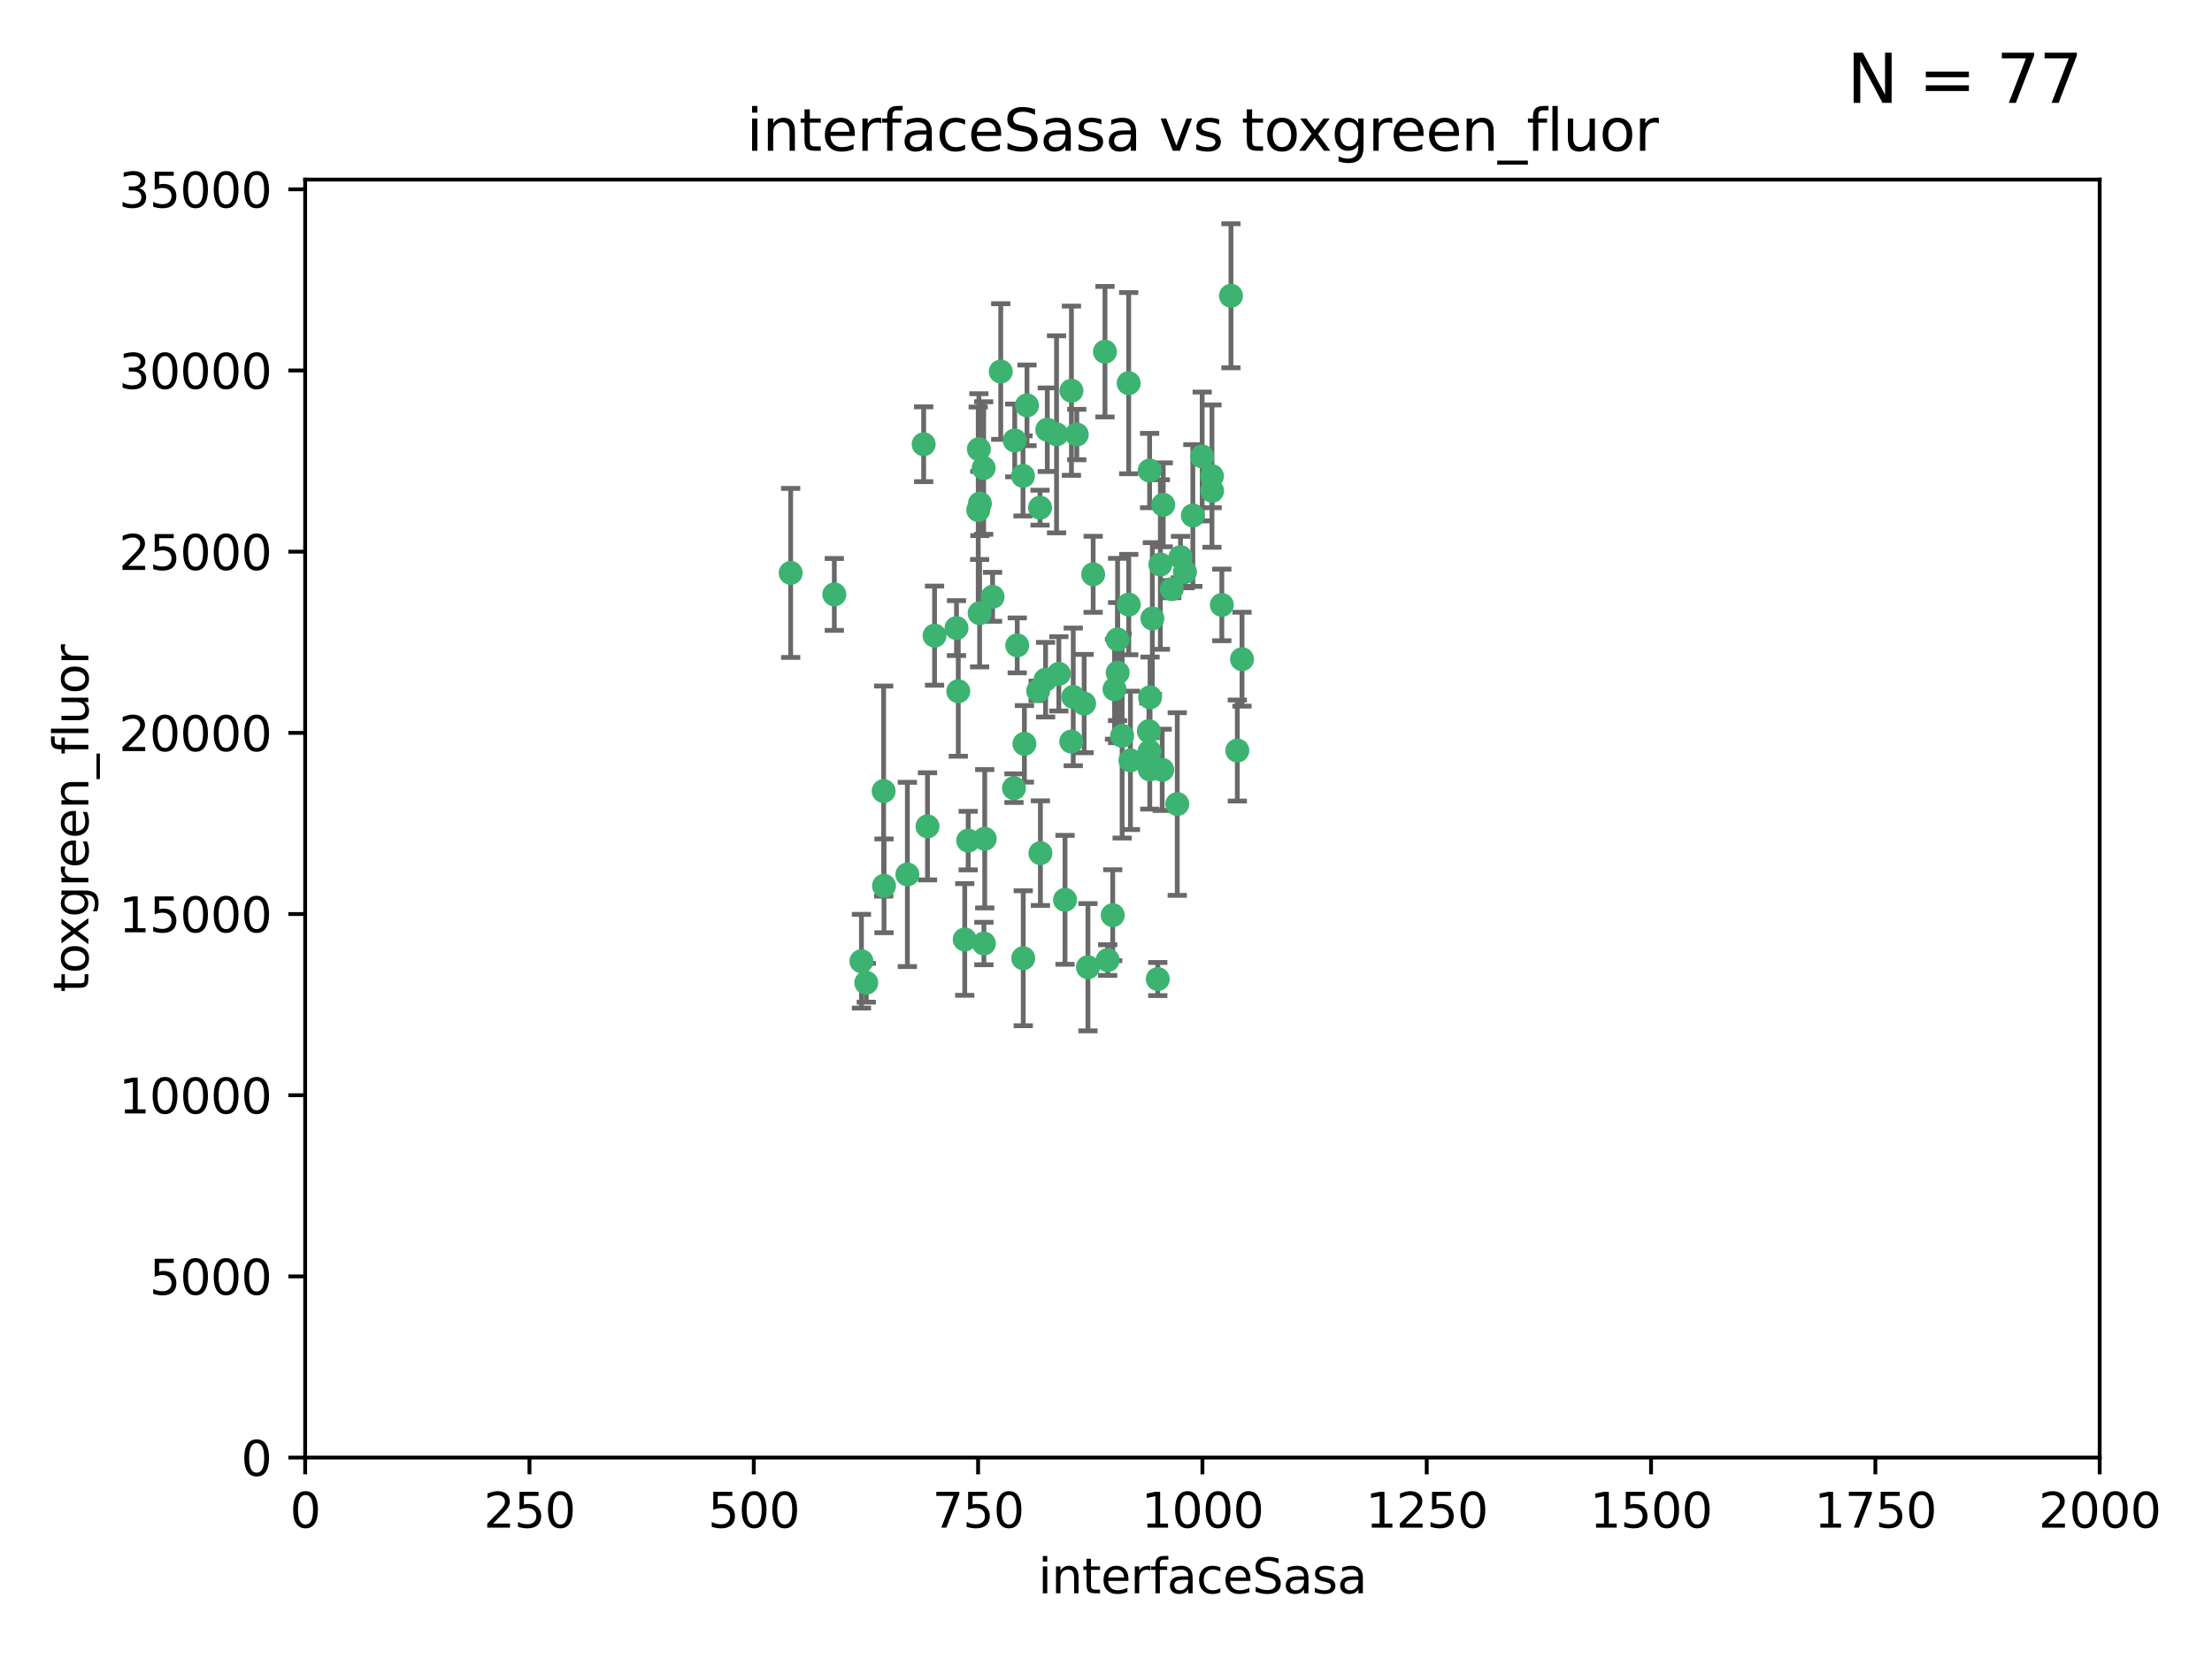 <?xml version="1.0" encoding="utf-8" standalone="no"?>
<!DOCTYPE svg PUBLIC "-//W3C//DTD SVG 1.1//EN"
  "http://www.w3.org/Graphics/SVG/1.1/DTD/svg11.dtd">
<svg xmlns:xlink="http://www.w3.org/1999/xlink" width="460.8pt" height="345.6pt" viewBox="0 0 460.8 345.6" xmlns="http://www.w3.org/2000/svg" version="1.1">
 <defs>
  <style type="text/css">*{stroke-linejoin: round; stroke-linecap: butt}</style>
 </defs>
 <g id="figure_1">
  <g id="patch_1">
   <path d="M 0 345.6 
L 460.8 345.6 
L 460.8 0 
L 0 0 
z
" style="fill: #ffffff"/>
  </g>
  <g id="axes_1">
   <g id="patch_2">
    <path d="M 63.571 303.64 
L 437.4 303.64 
L 437.4 37.411 
L 63.571 37.411 
z
" style="fill: #ffffff"/>
   </g>
   <g id="PathCollection_1">
    <defs>
     <path id="mfcabec2ad8" d="M 0 1.118 
C 0.297 1.118 0.581 1 0.791 0.791 
C 1 0.581 1.118 0.297 1.118 0 
C 1.118 -0.297 1 -0.581 0.791 -0.791 
C 0.581 -1 0.297 -1.118 0 -1.118 
C -0.297 -1.118 -0.581 -1 -0.791 -0.791 
C -1 -0.581 -1.118 -0.297 -1.118 0 
C -1.118 0.297 -1 0.581 -0.791 0.791 
C -0.581 1 -0.297 1.118 0 1.118 
z
" style="stroke: #3cb371"/>
    </defs>
    <g clip-path="url(#p9b3079591f)">
     <use xlink:href="#mfcabec2ad8" x="242.323" y="105.159" style="fill: #3cb371; stroke: #3cb371"/>
     <use xlink:href="#mfcabec2ad8" x="239.489" y="98.026" style="fill: #3cb371; stroke: #3cb371"/>
     <use xlink:href="#mfcabec2ad8" x="250.437" y="95.094" style="fill: #3cb371; stroke: #3cb371"/>
     <use xlink:href="#mfcabec2ad8" x="218.168" y="89.516" style="fill: #3cb371; stroke: #3cb371"/>
     <use xlink:href="#mfcabec2ad8" x="245.919" y="116.045" style="fill: #3cb371; stroke: #3cb371"/>
     <use xlink:href="#mfcabec2ad8" x="230.187" y="73.266" style="fill: #3cb371; stroke: #3cb371"/>
     <use xlink:href="#mfcabec2ad8" x="240.054" y="128.839" style="fill: #3cb371; stroke: #3cb371"/>
     <use xlink:href="#mfcabec2ad8" x="246.854" y="119.146" style="fill: #3cb371; stroke: #3cb371"/>
     <use xlink:href="#mfcabec2ad8" x="231.8" y="190.648" style="fill: #3cb371; stroke: #3cb371"/>
     <use xlink:href="#mfcabec2ad8" x="223.198" y="81.394" style="fill: #3cb371; stroke: #3cb371"/>
     <use xlink:href="#mfcabec2ad8" x="258.734" y="137.321" style="fill: #3cb371; stroke: #3cb371"/>
     <use xlink:href="#mfcabec2ad8" x="233.762" y="153.285" style="fill: #3cb371; stroke: #3cb371"/>
     <use xlink:href="#mfcabec2ad8" x="235.488" y="158.394" style="fill: #3cb371; stroke: #3cb371"/>
     <use xlink:href="#mfcabec2ad8" x="211.385" y="91.754" style="fill: #3cb371; stroke: #3cb371"/>
     <use xlink:href="#mfcabec2ad8" x="235.142" y="125.947" style="fill: #3cb371; stroke: #3cb371"/>
     <use xlink:href="#mfcabec2ad8" x="220.097" y="90.475" style="fill: #3cb371; stroke: #3cb371"/>
     <use xlink:href="#mfcabec2ad8" x="223.161" y="154.483" style="fill: #3cb371; stroke: #3cb371"/>
     <use xlink:href="#mfcabec2ad8" x="248.491" y="107.386" style="fill: #3cb371; stroke: #3cb371"/>
     <use xlink:href="#mfcabec2ad8" x="241.725" y="117.601" style="fill: #3cb371; stroke: #3cb371"/>
     <use xlink:href="#mfcabec2ad8" x="225.848" y="146.564" style="fill: #3cb371; stroke: #3cb371"/>
     <use xlink:href="#mfcabec2ad8" x="252.51" y="102.24" style="fill: #3cb371; stroke: #3cb371"/>
     <use xlink:href="#mfcabec2ad8" x="227.725" y="119.635" style="fill: #3cb371; stroke: #3cb371"/>
     <use xlink:href="#mfcabec2ad8" x="235.125" y="79.819" style="fill: #3cb371; stroke: #3cb371"/>
     <use xlink:href="#mfcabec2ad8" x="206.772" y="124.329" style="fill: #3cb371; stroke: #3cb371"/>
     <use xlink:href="#mfcabec2ad8" x="244.091" y="122.72" style="fill: #3cb371; stroke: #3cb371"/>
     <use xlink:href="#mfcabec2ad8" x="241.185" y="203.953" style="fill: #3cb371; stroke: #3cb371"/>
     <use xlink:href="#mfcabec2ad8" x="211.908" y="134.443" style="fill: #3cb371; stroke: #3cb371"/>
     <use xlink:href="#mfcabec2ad8" x="213.404" y="154.954" style="fill: #3cb371; stroke: #3cb371"/>
     <use xlink:href="#mfcabec2ad8" x="204.131" y="104.896" style="fill: #3cb371; stroke: #3cb371"/>
     <use xlink:href="#mfcabec2ad8" x="239.465" y="156.559" style="fill: #3cb371; stroke: #3cb371"/>
     <use xlink:href="#mfcabec2ad8" x="257.757" y="156.348" style="fill: #3cb371; stroke: #3cb371"/>
     <use xlink:href="#mfcabec2ad8" x="216.658" y="105.756" style="fill: #3cb371; stroke: #3cb371"/>
     <use xlink:href="#mfcabec2ad8" x="204.916" y="97.498" style="fill: #3cb371; stroke: #3cb371"/>
     <use xlink:href="#mfcabec2ad8" x="192.417" y="92.545" style="fill: #3cb371; stroke: #3cb371"/>
     <use xlink:href="#mfcabec2ad8" x="216.269" y="143.916" style="fill: #3cb371; stroke: #3cb371"/>
     <use xlink:href="#mfcabec2ad8" x="230.751" y="200.005" style="fill: #3cb371; stroke: #3cb371"/>
     <use xlink:href="#mfcabec2ad8" x="199.256" y="130.84" style="fill: #3cb371; stroke: #3cb371"/>
     <use xlink:href="#mfcabec2ad8" x="213.159" y="199.62" style="fill: #3cb371; stroke: #3cb371"/>
     <use xlink:href="#mfcabec2ad8" x="220.577" y="140.37" style="fill: #3cb371; stroke: #3cb371"/>
     <use xlink:href="#mfcabec2ad8" x="242.11" y="160.372" style="fill: #3cb371; stroke: #3cb371"/>
     <use xlink:href="#mfcabec2ad8" x="223.577" y="145.178" style="fill: #3cb371; stroke: #3cb371"/>
     <use xlink:href="#mfcabec2ad8" x="254.529" y="126.015" style="fill: #3cb371; stroke: #3cb371"/>
     <use xlink:href="#mfcabec2ad8" x="208.473" y="77.397" style="fill: #3cb371; stroke: #3cb371"/>
     <use xlink:href="#mfcabec2ad8" x="203.92" y="93.572" style="fill: #3cb371; stroke: #3cb371"/>
     <use xlink:href="#mfcabec2ad8" x="239.332" y="152.32" style="fill: #3cb371; stroke: #3cb371"/>
     <use xlink:href="#mfcabec2ad8" x="204.073" y="127.738" style="fill: #3cb371; stroke: #3cb371"/>
     <use xlink:href="#mfcabec2ad8" x="239.579" y="145.262" style="fill: #3cb371; stroke: #3cb371"/>
     <use xlink:href="#mfcabec2ad8" x="221.863" y="187.448" style="fill: #3cb371; stroke: #3cb371"/>
     <use xlink:href="#mfcabec2ad8" x="232.833" y="140.122" style="fill: #3cb371; stroke: #3cb371"/>
     <use xlink:href="#mfcabec2ad8" x="252.476" y="99.184" style="fill: #3cb371; stroke: #3cb371"/>
     <use xlink:href="#mfcabec2ad8" x="256.433" y="61.614" style="fill: #3cb371; stroke: #3cb371"/>
     <use xlink:href="#mfcabec2ad8" x="203.785" y="106.253" style="fill: #3cb371; stroke: #3cb371"/>
     <use xlink:href="#mfcabec2ad8" x="213.94" y="84.44" style="fill: #3cb371; stroke: #3cb371"/>
     <use xlink:href="#mfcabec2ad8" x="194.686" y="132.411" style="fill: #3cb371; stroke: #3cb371"/>
     <use xlink:href="#mfcabec2ad8" x="213.11" y="99.14" style="fill: #3cb371; stroke: #3cb371"/>
     <use xlink:href="#mfcabec2ad8" x="180.458" y="204.723" style="fill: #3cb371; stroke: #3cb371"/>
     <use xlink:href="#mfcabec2ad8" x="211.23" y="164.19" style="fill: #3cb371; stroke: #3cb371"/>
     <use xlink:href="#mfcabec2ad8" x="199.626" y="143.999" style="fill: #3cb371; stroke: #3cb371"/>
     <use xlink:href="#mfcabec2ad8" x="189.023" y="182.16" style="fill: #3cb371; stroke: #3cb371"/>
     <use xlink:href="#mfcabec2ad8" x="193.215" y="172.143" style="fill: #3cb371; stroke: #3cb371"/>
     <use xlink:href="#mfcabec2ad8" x="232.811" y="133.213" style="fill: #3cb371; stroke: #3cb371"/>
     <use xlink:href="#mfcabec2ad8" x="224.314" y="90.523" style="fill: #3cb371; stroke: #3cb371"/>
     <use xlink:href="#mfcabec2ad8" x="239.516" y="160.289" style="fill: #3cb371; stroke: #3cb371"/>
     <use xlink:href="#mfcabec2ad8" x="204.964" y="196.552" style="fill: #3cb371; stroke: #3cb371"/>
     <use xlink:href="#mfcabec2ad8" x="164.714" y="119.349" style="fill: #3cb371; stroke: #3cb371"/>
     <use xlink:href="#mfcabec2ad8" x="216.738" y="177.728" style="fill: #3cb371; stroke: #3cb371"/>
     <use xlink:href="#mfcabec2ad8" x="200.972" y="195.709" style="fill: #3cb371; stroke: #3cb371"/>
     <use xlink:href="#mfcabec2ad8" x="205.136" y="174.728" style="fill: #3cb371; stroke: #3cb371"/>
     <use xlink:href="#mfcabec2ad8" x="217.815" y="141.593" style="fill: #3cb371; stroke: #3cb371"/>
     <use xlink:href="#mfcabec2ad8" x="201.69" y="175.112" style="fill: #3cb371; stroke: #3cb371"/>
     <use xlink:href="#mfcabec2ad8" x="184.082" y="164.794" style="fill: #3cb371; stroke: #3cb371"/>
     <use xlink:href="#mfcabec2ad8" x="232.174" y="143.576" style="fill: #3cb371; stroke: #3cb371"/>
     <use xlink:href="#mfcabec2ad8" x="179.453" y="200.236" style="fill: #3cb371; stroke: #3cb371"/>
     <use xlink:href="#mfcabec2ad8" x="245.245" y="167.495" style="fill: #3cb371; stroke: #3cb371"/>
     <use xlink:href="#mfcabec2ad8" x="173.806" y="123.828" style="fill: #3cb371; stroke: #3cb371"/>
     <use xlink:href="#mfcabec2ad8" x="226.639" y="201.488" style="fill: #3cb371; stroke: #3cb371"/>
     <use xlink:href="#mfcabec2ad8" x="184.157" y="184.534" style="fill: #3cb371; stroke: #3cb371"/>
    </g>
   </g>
   <g id="matplotlib.axis_1">
    <g id="xtick_1">
     <g id="line2d_1">
      <defs>
       <path id="md7728aefd3" d="M 0 0 
L 0 3.5 
" style="stroke: #000000; stroke-width: 0.8"/>
      </defs>
      <g>
       <use xlink:href="#md7728aefd3" x="63.571" y="303.64" style="stroke: #000000; stroke-width: 0.8"/>
      </g>
     </g>
     <g id="text_1">
      <!-- 0 -->
      <g transform="translate(60.39 318.238)scale(0.1 -0.1)">
       <defs>
        <path id="DejaVuSans-30" d="M 2034 4250 
Q 1547 4250 1301 3770 
Q 1056 3291 1056 2328 
Q 1056 1369 1301 889 
Q 1547 409 2034 409 
Q 2525 409 2770 889 
Q 3016 1369 3016 2328 
Q 3016 3291 2770 3770 
Q 2525 4250 2034 4250 
z
M 2034 4750 
Q 2819 4750 3233 4129 
Q 3647 3509 3647 2328 
Q 3647 1150 3233 529 
Q 2819 -91 2034 -91 
Q 1250 -91 836 529 
Q 422 1150 422 2328 
Q 422 3509 836 4129 
Q 1250 4750 2034 4750 
z
" transform="scale(0.016)"/>
       </defs>
       <use xlink:href="#DejaVuSans-30"/>
      </g>
     </g>
    </g>
    <g id="xtick_2">
     <g id="line2d_2">
      <g>
       <use xlink:href="#md7728aefd3" x="110.3" y="303.64" style="stroke: #000000; stroke-width: 0.8"/>
      </g>
     </g>
     <g id="text_2">
      <!-- 250 -->
      <g transform="translate(100.756 318.238)scale(0.1 -0.1)">
       <defs>
        <path id="DejaVuSans-32" d="M 1228 531 
L 3431 531 
L 3431 0 
L 469 0 
L 469 531 
Q 828 903 1448 1529 
Q 2069 2156 2228 2338 
Q 2531 2678 2651 2914 
Q 2772 3150 2772 3378 
Q 2772 3750 2511 3984 
Q 2250 4219 1831 4219 
Q 1534 4219 1204 4116 
Q 875 4013 500 3803 
L 500 4441 
Q 881 4594 1212 4672 
Q 1544 4750 1819 4750 
Q 2544 4750 2975 4387 
Q 3406 4025 3406 3419 
Q 3406 3131 3298 2873 
Q 3191 2616 2906 2266 
Q 2828 2175 2409 1742 
Q 1991 1309 1228 531 
z
" transform="scale(0.016)"/>
        <path id="DejaVuSans-35" d="M 691 4666 
L 3169 4666 
L 3169 4134 
L 1269 4134 
L 1269 2991 
Q 1406 3038 1543 3061 
Q 1681 3084 1819 3084 
Q 2600 3084 3056 2656 
Q 3513 2228 3513 1497 
Q 3513 744 3044 326 
Q 2575 -91 1722 -91 
Q 1428 -91 1123 -41 
Q 819 9 494 109 
L 494 744 
Q 775 591 1075 516 
Q 1375 441 1709 441 
Q 2250 441 2565 725 
Q 2881 1009 2881 1497 
Q 2881 1984 2565 2268 
Q 2250 2553 1709 2553 
Q 1456 2553 1204 2497 
Q 953 2441 691 2322 
L 691 4666 
z
" transform="scale(0.016)"/>
       </defs>
       <use xlink:href="#DejaVuSans-32"/>
       <use xlink:href="#DejaVuSans-35" x="63.623"/>
       <use xlink:href="#DejaVuSans-30" x="127.246"/>
      </g>
     </g>
    </g>
    <g id="xtick_3">
     <g id="line2d_3">
      <g>
       <use xlink:href="#md7728aefd3" x="157.028" y="303.64" style="stroke: #000000; stroke-width: 0.8"/>
      </g>
     </g>
     <g id="text_3">
      <!-- 500 -->
      <g transform="translate(147.485 318.238)scale(0.1 -0.1)">
       <use xlink:href="#DejaVuSans-35"/>
       <use xlink:href="#DejaVuSans-30" x="63.623"/>
       <use xlink:href="#DejaVuSans-30" x="127.246"/>
      </g>
     </g>
    </g>
    <g id="xtick_4">
     <g id="line2d_4">
      <g>
       <use xlink:href="#md7728aefd3" x="203.757" y="303.64" style="stroke: #000000; stroke-width: 0.8"/>
      </g>
     </g>
     <g id="text_4">
      <!-- 750 -->
      <g transform="translate(194.213 318.238)scale(0.1 -0.1)">
       <defs>
        <path id="DejaVuSans-37" d="M 525 4666 
L 3525 4666 
L 3525 4397 
L 1831 0 
L 1172 0 
L 2766 4134 
L 525 4134 
L 525 4666 
z
" transform="scale(0.016)"/>
       </defs>
       <use xlink:href="#DejaVuSans-37"/>
       <use xlink:href="#DejaVuSans-35" x="63.623"/>
       <use xlink:href="#DejaVuSans-30" x="127.246"/>
      </g>
     </g>
    </g>
    <g id="xtick_5">
     <g id="line2d_5">
      <g>
       <use xlink:href="#md7728aefd3" x="250.486" y="303.64" style="stroke: #000000; stroke-width: 0.8"/>
      </g>
     </g>
     <g id="text_5">
      <!-- 1000 -->
      <g transform="translate(237.761 318.238)scale(0.1 -0.1)">
       <defs>
        <path id="DejaVuSans-31" d="M 794 531 
L 1825 531 
L 1825 4091 
L 703 3866 
L 703 4441 
L 1819 4666 
L 2450 4666 
L 2450 531 
L 3481 531 
L 3481 0 
L 794 0 
L 794 531 
z
" transform="scale(0.016)"/>
       </defs>
       <use xlink:href="#DejaVuSans-31"/>
       <use xlink:href="#DejaVuSans-30" x="63.623"/>
       <use xlink:href="#DejaVuSans-30" x="127.246"/>
       <use xlink:href="#DejaVuSans-30" x="190.869"/>
      </g>
     </g>
    </g>
    <g id="xtick_6">
     <g id="line2d_6">
      <g>
       <use xlink:href="#md7728aefd3" x="297.214" y="303.64" style="stroke: #000000; stroke-width: 0.8"/>
      </g>
     </g>
     <g id="text_6">
      <!-- 1250 -->
      <g transform="translate(284.489 318.238)scale(0.1 -0.1)">
       <use xlink:href="#DejaVuSans-31"/>
       <use xlink:href="#DejaVuSans-32" x="63.623"/>
       <use xlink:href="#DejaVuSans-35" x="127.246"/>
       <use xlink:href="#DejaVuSans-30" x="190.869"/>
      </g>
     </g>
    </g>
    <g id="xtick_7">
     <g id="line2d_7">
      <g>
       <use xlink:href="#md7728aefd3" x="343.943" y="303.64" style="stroke: #000000; stroke-width: 0.8"/>
      </g>
     </g>
     <g id="text_7">
      <!-- 1500 -->
      <g transform="translate(331.218 318.238)scale(0.1 -0.1)">
       <use xlink:href="#DejaVuSans-31"/>
       <use xlink:href="#DejaVuSans-35" x="63.623"/>
       <use xlink:href="#DejaVuSans-30" x="127.246"/>
       <use xlink:href="#DejaVuSans-30" x="190.869"/>
      </g>
     </g>
    </g>
    <g id="xtick_8">
     <g id="line2d_8">
      <g>
       <use xlink:href="#md7728aefd3" x="390.671" y="303.64" style="stroke: #000000; stroke-width: 0.8"/>
      </g>
     </g>
     <g id="text_8">
      <!-- 1750 -->
      <g transform="translate(377.946 318.238)scale(0.1 -0.1)">
       <use xlink:href="#DejaVuSans-31"/>
       <use xlink:href="#DejaVuSans-37" x="63.623"/>
       <use xlink:href="#DejaVuSans-35" x="127.246"/>
       <use xlink:href="#DejaVuSans-30" x="190.869"/>
      </g>
     </g>
    </g>
    <g id="xtick_9">
     <g id="line2d_9">
      <g>
       <use xlink:href="#md7728aefd3" x="437.4" y="303.64" style="stroke: #000000; stroke-width: 0.8"/>
      </g>
     </g>
     <g id="text_9">
      <!-- 2000 -->
      <g transform="translate(424.675 318.238)scale(0.1 -0.1)">
       <use xlink:href="#DejaVuSans-32"/>
       <use xlink:href="#DejaVuSans-30" x="63.623"/>
       <use xlink:href="#DejaVuSans-30" x="127.246"/>
       <use xlink:href="#DejaVuSans-30" x="190.869"/>
      </g>
     </g>
    </g>
    <g id="text_10">
     <!-- interfaceSasa -->
     <g transform="translate(216.279 331.917)scale(0.1 -0.1)">
      <defs>
       <path id="DejaVuSans-69" d="M 603 3500 
L 1178 3500 
L 1178 0 
L 603 0 
L 603 3500 
z
M 603 4863 
L 1178 4863 
L 1178 4134 
L 603 4134 
L 603 4863 
z
" transform="scale(0.016)"/>
       <path id="DejaVuSans-6e" d="M 3513 2113 
L 3513 0 
L 2938 0 
L 2938 2094 
Q 2938 2591 2744 2837 
Q 2550 3084 2163 3084 
Q 1697 3084 1428 2787 
Q 1159 2491 1159 1978 
L 1159 0 
L 581 0 
L 581 3500 
L 1159 3500 
L 1159 2956 
Q 1366 3272 1645 3428 
Q 1925 3584 2291 3584 
Q 2894 3584 3203 3211 
Q 3513 2838 3513 2113 
z
" transform="scale(0.016)"/>
       <path id="DejaVuSans-74" d="M 1172 4494 
L 1172 3500 
L 2356 3500 
L 2356 3053 
L 1172 3053 
L 1172 1153 
Q 1172 725 1289 603 
Q 1406 481 1766 481 
L 2356 481 
L 2356 0 
L 1766 0 
Q 1100 0 847 248 
Q 594 497 594 1153 
L 594 3053 
L 172 3053 
L 172 3500 
L 594 3500 
L 594 4494 
L 1172 4494 
z
" transform="scale(0.016)"/>
       <path id="DejaVuSans-65" d="M 3597 1894 
L 3597 1613 
L 953 1613 
Q 991 1019 1311 708 
Q 1631 397 2203 397 
Q 2534 397 2845 478 
Q 3156 559 3463 722 
L 3463 178 
Q 3153 47 2828 -22 
Q 2503 -91 2169 -91 
Q 1331 -91 842 396 
Q 353 884 353 1716 
Q 353 2575 817 3079 
Q 1281 3584 2069 3584 
Q 2775 3584 3186 3129 
Q 3597 2675 3597 1894 
z
M 3022 2063 
Q 3016 2534 2758 2815 
Q 2500 3097 2075 3097 
Q 1594 3097 1305 2825 
Q 1016 2553 972 2059 
L 3022 2063 
z
" transform="scale(0.016)"/>
       <path id="DejaVuSans-72" d="M 2631 2963 
Q 2534 3019 2420 3045 
Q 2306 3072 2169 3072 
Q 1681 3072 1420 2755 
Q 1159 2438 1159 1844 
L 1159 0 
L 581 0 
L 581 3500 
L 1159 3500 
L 1159 2956 
Q 1341 3275 1631 3429 
Q 1922 3584 2338 3584 
Q 2397 3584 2469 3576 
Q 2541 3569 2628 3553 
L 2631 2963 
z
" transform="scale(0.016)"/>
       <path id="DejaVuSans-66" d="M 2375 4863 
L 2375 4384 
L 1825 4384 
Q 1516 4384 1395 4259 
Q 1275 4134 1275 3809 
L 1275 3500 
L 2222 3500 
L 2222 3053 
L 1275 3053 
L 1275 0 
L 697 0 
L 697 3053 
L 147 3053 
L 147 3500 
L 697 3500 
L 697 3744 
Q 697 4328 969 4595 
Q 1241 4863 1831 4863 
L 2375 4863 
z
" transform="scale(0.016)"/>
       <path id="DejaVuSans-61" d="M 2194 1759 
Q 1497 1759 1228 1600 
Q 959 1441 959 1056 
Q 959 750 1161 570 
Q 1363 391 1709 391 
Q 2188 391 2477 730 
Q 2766 1069 2766 1631 
L 2766 1759 
L 2194 1759 
z
M 3341 1997 
L 3341 0 
L 2766 0 
L 2766 531 
Q 2569 213 2275 61 
Q 1981 -91 1556 -91 
Q 1019 -91 701 211 
Q 384 513 384 1019 
Q 384 1609 779 1909 
Q 1175 2209 1959 2209 
L 2766 2209 
L 2766 2266 
Q 2766 2663 2505 2880 
Q 2244 3097 1772 3097 
Q 1472 3097 1187 3025 
Q 903 2953 641 2809 
L 641 3341 
Q 956 3463 1253 3523 
Q 1550 3584 1831 3584 
Q 2591 3584 2966 3190 
Q 3341 2797 3341 1997 
z
" transform="scale(0.016)"/>
       <path id="DejaVuSans-63" d="M 3122 3366 
L 3122 2828 
Q 2878 2963 2633 3030 
Q 2388 3097 2138 3097 
Q 1578 3097 1268 2742 
Q 959 2388 959 1747 
Q 959 1106 1268 751 
Q 1578 397 2138 397 
Q 2388 397 2633 464 
Q 2878 531 3122 666 
L 3122 134 
Q 2881 22 2623 -34 
Q 2366 -91 2075 -91 
Q 1284 -91 818 406 
Q 353 903 353 1747 
Q 353 2603 823 3093 
Q 1294 3584 2113 3584 
Q 2378 3584 2631 3529 
Q 2884 3475 3122 3366 
z
" transform="scale(0.016)"/>
       <path id="DejaVuSans-53" d="M 3425 4513 
L 3425 3897 
Q 3066 4069 2747 4153 
Q 2428 4238 2131 4238 
Q 1616 4238 1336 4038 
Q 1056 3838 1056 3469 
Q 1056 3159 1242 3001 
Q 1428 2844 1947 2747 
L 2328 2669 
Q 3034 2534 3370 2195 
Q 3706 1856 3706 1288 
Q 3706 609 3251 259 
Q 2797 -91 1919 -91 
Q 1588 -91 1214 -16 
Q 841 59 441 206 
L 441 856 
Q 825 641 1194 531 
Q 1563 422 1919 422 
Q 2459 422 2753 634 
Q 3047 847 3047 1241 
Q 3047 1584 2836 1778 
Q 2625 1972 2144 2069 
L 1759 2144 
Q 1053 2284 737 2584 
Q 422 2884 422 3419 
Q 422 4038 858 4394 
Q 1294 4750 2059 4750 
Q 2388 4750 2728 4690 
Q 3069 4631 3425 4513 
z
" transform="scale(0.016)"/>
       <path id="DejaVuSans-73" d="M 2834 3397 
L 2834 2853 
Q 2591 2978 2328 3040 
Q 2066 3103 1784 3103 
Q 1356 3103 1142 2972 
Q 928 2841 928 2578 
Q 928 2378 1081 2264 
Q 1234 2150 1697 2047 
L 1894 2003 
Q 2506 1872 2764 1633 
Q 3022 1394 3022 966 
Q 3022 478 2636 193 
Q 2250 -91 1575 -91 
Q 1294 -91 989 -36 
Q 684 19 347 128 
L 347 722 
Q 666 556 975 473 
Q 1284 391 1588 391 
Q 1994 391 2212 530 
Q 2431 669 2431 922 
Q 2431 1156 2273 1281 
Q 2116 1406 1581 1522 
L 1381 1569 
Q 847 1681 609 1914 
Q 372 2147 372 2553 
Q 372 3047 722 3315 
Q 1072 3584 1716 3584 
Q 2034 3584 2315 3537 
Q 2597 3491 2834 3397 
z
" transform="scale(0.016)"/>
      </defs>
      <use xlink:href="#DejaVuSans-69"/>
      <use xlink:href="#DejaVuSans-6e" x="27.783"/>
      <use xlink:href="#DejaVuSans-74" x="91.162"/>
      <use xlink:href="#DejaVuSans-65" x="130.371"/>
      <use xlink:href="#DejaVuSans-72" x="191.895"/>
      <use xlink:href="#DejaVuSans-66" x="233.008"/>
      <use xlink:href="#DejaVuSans-61" x="268.213"/>
      <use xlink:href="#DejaVuSans-63" x="329.492"/>
      <use xlink:href="#DejaVuSans-65" x="384.473"/>
      <use xlink:href="#DejaVuSans-53" x="445.996"/>
      <use xlink:href="#DejaVuSans-61" x="509.473"/>
      <use xlink:href="#DejaVuSans-73" x="570.752"/>
      <use xlink:href="#DejaVuSans-61" x="622.852"/>
     </g>
    </g>
   </g>
   <g id="matplotlib.axis_2">
    <g id="ytick_1">
     <g id="line2d_10">
      <defs>
       <path id="m90a1da14fe" d="M 0 0 
L -3.5 0 
" style="stroke: #000000; stroke-width: 0.8"/>
      </defs>
      <g>
       <use xlink:href="#m90a1da14fe" x="63.571" y="303.64" style="stroke: #000000; stroke-width: 0.8"/>
      </g>
     </g>
     <g id="text_11">
      <!-- 0 -->
      <g transform="translate(50.209 307.439)scale(0.1 -0.1)">
       <use xlink:href="#DejaVuSans-30"/>
      </g>
     </g>
    </g>
    <g id="ytick_2">
     <g id="line2d_11">
      <g>
       <use xlink:href="#m90a1da14fe" x="63.571" y="265.897" style="stroke: #000000; stroke-width: 0.8"/>
      </g>
     </g>
     <g id="text_12">
      <!-- 5000 -->
      <g transform="translate(31.121 269.696)scale(0.1 -0.1)">
       <use xlink:href="#DejaVuSans-35"/>
       <use xlink:href="#DejaVuSans-30" x="63.623"/>
       <use xlink:href="#DejaVuSans-30" x="127.246"/>
       <use xlink:href="#DejaVuSans-30" x="190.869"/>
      </g>
     </g>
    </g>
    <g id="ytick_3">
     <g id="line2d_12">
      <g>
       <use xlink:href="#m90a1da14fe" x="63.571" y="228.154" style="stroke: #000000; stroke-width: 0.8"/>
      </g>
     </g>
     <g id="text_13">
      <!-- 10000 -->
      <g transform="translate(24.759 231.953)scale(0.1 -0.1)">
       <use xlink:href="#DejaVuSans-31"/>
       <use xlink:href="#DejaVuSans-30" x="63.623"/>
       <use xlink:href="#DejaVuSans-30" x="127.246"/>
       <use xlink:href="#DejaVuSans-30" x="190.869"/>
       <use xlink:href="#DejaVuSans-30" x="254.492"/>
      </g>
     </g>
    </g>
    <g id="ytick_4">
     <g id="line2d_13">
      <g>
       <use xlink:href="#m90a1da14fe" x="63.571" y="190.411" style="stroke: #000000; stroke-width: 0.8"/>
      </g>
     </g>
     <g id="text_14">
      <!-- 15000 -->
      <g transform="translate(24.759 194.21)scale(0.1 -0.1)">
       <use xlink:href="#DejaVuSans-31"/>
       <use xlink:href="#DejaVuSans-35" x="63.623"/>
       <use xlink:href="#DejaVuSans-30" x="127.246"/>
       <use xlink:href="#DejaVuSans-30" x="190.869"/>
       <use xlink:href="#DejaVuSans-30" x="254.492"/>
      </g>
     </g>
    </g>
    <g id="ytick_5">
     <g id="line2d_14">
      <g>
       <use xlink:href="#m90a1da14fe" x="63.571" y="152.668" style="stroke: #000000; stroke-width: 0.8"/>
      </g>
     </g>
     <g id="text_15">
      <!-- 20000 -->
      <g transform="translate(24.759 156.467)scale(0.1 -0.1)">
       <use xlink:href="#DejaVuSans-32"/>
       <use xlink:href="#DejaVuSans-30" x="63.623"/>
       <use xlink:href="#DejaVuSans-30" x="127.246"/>
       <use xlink:href="#DejaVuSans-30" x="190.869"/>
       <use xlink:href="#DejaVuSans-30" x="254.492"/>
      </g>
     </g>
    </g>
    <g id="ytick_6">
     <g id="line2d_15">
      <g>
       <use xlink:href="#m90a1da14fe" x="63.571" y="114.925" style="stroke: #000000; stroke-width: 0.8"/>
      </g>
     </g>
     <g id="text_16">
      <!-- 25000 -->
      <g transform="translate(24.759 118.724)scale(0.1 -0.1)">
       <use xlink:href="#DejaVuSans-32"/>
       <use xlink:href="#DejaVuSans-35" x="63.623"/>
       <use xlink:href="#DejaVuSans-30" x="127.246"/>
       <use xlink:href="#DejaVuSans-30" x="190.869"/>
       <use xlink:href="#DejaVuSans-30" x="254.492"/>
      </g>
     </g>
    </g>
    <g id="ytick_7">
     <g id="line2d_16">
      <g>
       <use xlink:href="#m90a1da14fe" x="63.571" y="77.181" style="stroke: #000000; stroke-width: 0.8"/>
      </g>
     </g>
     <g id="text_17">
      <!-- 30000 -->
      <g transform="translate(24.759 80.981)scale(0.1 -0.1)">
       <defs>
        <path id="DejaVuSans-33" d="M 2597 2516 
Q 3050 2419 3304 2112 
Q 3559 1806 3559 1356 
Q 3559 666 3084 287 
Q 2609 -91 1734 -91 
Q 1441 -91 1130 -33 
Q 819 25 488 141 
L 488 750 
Q 750 597 1062 519 
Q 1375 441 1716 441 
Q 2309 441 2620 675 
Q 2931 909 2931 1356 
Q 2931 1769 2642 2001 
Q 2353 2234 1838 2234 
L 1294 2234 
L 1294 2753 
L 1863 2753 
Q 2328 2753 2575 2939 
Q 2822 3125 2822 3475 
Q 2822 3834 2567 4026 
Q 2313 4219 1838 4219 
Q 1578 4219 1281 4162 
Q 984 4106 628 3988 
L 628 4550 
Q 988 4650 1302 4700 
Q 1616 4750 1894 4750 
Q 2613 4750 3031 4423 
Q 3450 4097 3450 3541 
Q 3450 3153 3228 2886 
Q 3006 2619 2597 2516 
z
" transform="scale(0.016)"/>
       </defs>
       <use xlink:href="#DejaVuSans-33"/>
       <use xlink:href="#DejaVuSans-30" x="63.623"/>
       <use xlink:href="#DejaVuSans-30" x="127.246"/>
       <use xlink:href="#DejaVuSans-30" x="190.869"/>
       <use xlink:href="#DejaVuSans-30" x="254.492"/>
      </g>
     </g>
    </g>
    <g id="ytick_8">
     <g id="line2d_17">
      <g>
       <use xlink:href="#m90a1da14fe" x="63.571" y="39.438" style="stroke: #000000; stroke-width: 0.8"/>
      </g>
     </g>
     <g id="text_18">
      <!-- 35000 -->
      <g transform="translate(24.759 43.238)scale(0.1 -0.1)">
       <use xlink:href="#DejaVuSans-33"/>
       <use xlink:href="#DejaVuSans-35" x="63.623"/>
       <use xlink:href="#DejaVuSans-30" x="127.246"/>
       <use xlink:href="#DejaVuSans-30" x="190.869"/>
       <use xlink:href="#DejaVuSans-30" x="254.492"/>
      </g>
     </g>
    </g>
    <g id="text_19">
     <!-- toxgreen_fluor -->
     <g transform="translate(18.401 206.72)rotate(-90)scale(0.1 -0.1)">
      <defs>
       <path id="DejaVuSans-6f" d="M 1959 3097 
Q 1497 3097 1228 2736 
Q 959 2375 959 1747 
Q 959 1119 1226 758 
Q 1494 397 1959 397 
Q 2419 397 2687 759 
Q 2956 1122 2956 1747 
Q 2956 2369 2687 2733 
Q 2419 3097 1959 3097 
z
M 1959 3584 
Q 2709 3584 3137 3096 
Q 3566 2609 3566 1747 
Q 3566 888 3137 398 
Q 2709 -91 1959 -91 
Q 1206 -91 779 398 
Q 353 888 353 1747 
Q 353 2609 779 3096 
Q 1206 3584 1959 3584 
z
" transform="scale(0.016)"/>
       <path id="DejaVuSans-78" d="M 3513 3500 
L 2247 1797 
L 3578 0 
L 2900 0 
L 1881 1375 
L 863 0 
L 184 0 
L 1544 1831 
L 300 3500 
L 978 3500 
L 1906 2253 
L 2834 3500 
L 3513 3500 
z
" transform="scale(0.016)"/>
       <path id="DejaVuSans-67" d="M 2906 1791 
Q 2906 2416 2648 2759 
Q 2391 3103 1925 3103 
Q 1463 3103 1205 2759 
Q 947 2416 947 1791 
Q 947 1169 1205 825 
Q 1463 481 1925 481 
Q 2391 481 2648 825 
Q 2906 1169 2906 1791 
z
M 3481 434 
Q 3481 -459 3084 -895 
Q 2688 -1331 1869 -1331 
Q 1566 -1331 1297 -1286 
Q 1028 -1241 775 -1147 
L 775 -588 
Q 1028 -725 1275 -790 
Q 1522 -856 1778 -856 
Q 2344 -856 2625 -561 
Q 2906 -266 2906 331 
L 2906 616 
Q 2728 306 2450 153 
Q 2172 0 1784 0 
Q 1141 0 747 490 
Q 353 981 353 1791 
Q 353 2603 747 3093 
Q 1141 3584 1784 3584 
Q 2172 3584 2450 3431 
Q 2728 3278 2906 2969 
L 2906 3500 
L 3481 3500 
L 3481 434 
z
" transform="scale(0.016)"/>
       <path id="DejaVuSans-5f" d="M 3263 -1063 
L 3263 -1509 
L -63 -1509 
L -63 -1063 
L 3263 -1063 
z
" transform="scale(0.016)"/>
       <path id="DejaVuSans-6c" d="M 603 4863 
L 1178 4863 
L 1178 0 
L 603 0 
L 603 4863 
z
" transform="scale(0.016)"/>
       <path id="DejaVuSans-75" d="M 544 1381 
L 544 3500 
L 1119 3500 
L 1119 1403 
Q 1119 906 1312 657 
Q 1506 409 1894 409 
Q 2359 409 2629 706 
Q 2900 1003 2900 1516 
L 2900 3500 
L 3475 3500 
L 3475 0 
L 2900 0 
L 2900 538 
Q 2691 219 2414 64 
Q 2138 -91 1772 -91 
Q 1169 -91 856 284 
Q 544 659 544 1381 
z
M 1991 3584 
L 1991 3584 
z
" transform="scale(0.016)"/>
      </defs>
      <use xlink:href="#DejaVuSans-74"/>
      <use xlink:href="#DejaVuSans-6f" x="39.209"/>
      <use xlink:href="#DejaVuSans-78" x="97.266"/>
      <use xlink:href="#DejaVuSans-67" x="156.445"/>
      <use xlink:href="#DejaVuSans-72" x="219.922"/>
      <use xlink:href="#DejaVuSans-65" x="258.785"/>
      <use xlink:href="#DejaVuSans-65" x="320.309"/>
      <use xlink:href="#DejaVuSans-6e" x="381.832"/>
      <use xlink:href="#DejaVuSans-5f" x="445.211"/>
      <use xlink:href="#DejaVuSans-66" x="495.211"/>
      <use xlink:href="#DejaVuSans-6c" x="530.416"/>
      <use xlink:href="#DejaVuSans-75" x="558.199"/>
      <use xlink:href="#DejaVuSans-6f" x="621.578"/>
      <use xlink:href="#DejaVuSans-72" x="682.76"/>
     </g>
    </g>
   </g>
   <g id="LineCollection_1">
    <path d="M 242.323 113.901 
L 242.323 96.418 
" clip-path="url(#p9b3079591f)" style="fill: none; stroke: #696969"/>
    <path d="M 239.489 105.772 
L 239.489 90.281 
" clip-path="url(#p9b3079591f)" style="fill: none; stroke: #696969"/>
    <path d="M 250.437 108.514 
L 250.437 81.675 
" clip-path="url(#p9b3079591f)" style="fill: none; stroke: #696969"/>
    <path d="M 218.168 98.217 
L 218.168 80.815 
" clip-path="url(#p9b3079591f)" style="fill: none; stroke: #696969"/>
    <path d="M 245.919 120.361 
L 245.919 111.729 
" clip-path="url(#p9b3079591f)" style="fill: none; stroke: #696969"/>
    <path d="M 230.187 86.861 
L 230.187 59.671 
" clip-path="url(#p9b3079591f)" style="fill: none; stroke: #696969"/>
    <path d="M 240.054 144.637 
L 240.054 113.041 
" clip-path="url(#p9b3079591f)" style="fill: none; stroke: #696969"/>
    <path d="M 246.854 122.449 
L 246.854 115.842 
" clip-path="url(#p9b3079591f)" style="fill: none; stroke: #696969"/>
    <path d="M 231.8 200.118 
L 231.8 181.177 
" clip-path="url(#p9b3079591f)" style="fill: none; stroke: #696969"/>
    <path d="M 223.198 99.017 
L 223.198 63.771 
" clip-path="url(#p9b3079591f)" style="fill: none; stroke: #696969"/>
    <path d="M 258.734 147.102 
L 258.734 127.541 
" clip-path="url(#p9b3079591f)" style="fill: none; stroke: #696969"/>
    <path d="M 233.762 174.582 
L 233.762 131.988 
" clip-path="url(#p9b3079591f)" style="fill: none; stroke: #696969"/>
    <path d="M 235.488 172.807 
L 235.488 143.981 
" clip-path="url(#p9b3079591f)" style="fill: none; stroke: #696969"/>
    <path d="M 211.385 99.334 
L 211.385 84.174 
" clip-path="url(#p9b3079591f)" style="fill: none; stroke: #696969"/>
    <path d="M 235.142 136.397 
L 235.142 115.497 
" clip-path="url(#p9b3079591f)" style="fill: none; stroke: #696969"/>
    <path d="M 220.097 111.003 
L 220.097 69.947 
" clip-path="url(#p9b3079591f)" style="fill: none; stroke: #696969"/>
    <path d="M 223.161 155.048 
L 223.161 153.918 
" clip-path="url(#p9b3079591f)" style="fill: none; stroke: #696969"/>
    <path d="M 248.491 122.155 
L 248.491 92.617 
" clip-path="url(#p9b3079591f)" style="fill: none; stroke: #696969"/>
    <path d="M 241.725 135.26 
L 241.725 99.941 
" clip-path="url(#p9b3079591f)" style="fill: none; stroke: #696969"/>
    <path d="M 225.848 156.807 
L 225.848 136.321 
" clip-path="url(#p9b3079591f)" style="fill: none; stroke: #696969"/>
    <path d="M 252.51 105.772 
L 252.51 98.709 
" clip-path="url(#p9b3079591f)" style="fill: none; stroke: #696969"/>
    <path d="M 227.725 127.554 
L 227.725 111.717 
" clip-path="url(#p9b3079591f)" style="fill: none; stroke: #696969"/>
    <path d="M 235.125 98.693 
L 235.125 60.945 
" clip-path="url(#p9b3079591f)" style="fill: none; stroke: #696969"/>
    <path d="M 206.772 129.426 
L 206.772 119.231 
" clip-path="url(#p9b3079591f)" style="fill: none; stroke: #696969"/>
    <path d="M 244.091 124.514 
L 244.091 120.926 
" clip-path="url(#p9b3079591f)" style="fill: none; stroke: #696969"/>
    <path d="M 241.185 207.405 
L 241.185 200.501 
" clip-path="url(#p9b3079591f)" style="fill: none; stroke: #696969"/>
    <path d="M 211.908 140.163 
L 211.908 128.724 
" clip-path="url(#p9b3079591f)" style="fill: none; stroke: #696969"/>
    <path d="M 213.404 162.929 
L 213.404 146.979 
" clip-path="url(#p9b3079591f)" style="fill: none; stroke: #696969"/>
    <path d="M 204.131 111.578 
L 204.131 98.214 
" clip-path="url(#p9b3079591f)" style="fill: none; stroke: #696969"/>
    <path d="M 239.465 160.147 
L 239.465 152.97 
" clip-path="url(#p9b3079591f)" style="fill: none; stroke: #696969"/>
    <path d="M 257.757 166.868 
L 257.757 145.829 
" clip-path="url(#p9b3079591f)" style="fill: none; stroke: #696969"/>
    <path d="M 216.658 109.392 
L 216.658 102.12 
" clip-path="url(#p9b3079591f)" style="fill: none; stroke: #696969"/>
    <path d="M 204.916 111.302 
L 204.916 83.693 
" clip-path="url(#p9b3079591f)" style="fill: none; stroke: #696969"/>
    <path d="M 192.417 100.341 
L 192.417 84.749 
" clip-path="url(#p9b3079591f)" style="fill: none; stroke: #696969"/>
    <path d="M 216.269 145.941 
L 216.269 141.891 
" clip-path="url(#p9b3079591f)" style="fill: none; stroke: #696969"/>
    <path d="M 230.751 203.204 
L 230.751 196.806 
" clip-path="url(#p9b3079591f)" style="fill: none; stroke: #696969"/>
    <path d="M 199.256 136.561 
L 199.256 125.12 
" clip-path="url(#p9b3079591f)" style="fill: none; stroke: #696969"/>
    <path d="M 213.159 213.675 
L 213.159 185.565 
" clip-path="url(#p9b3079591f)" style="fill: none; stroke: #696969"/>
    <path d="M 220.577 148.106 
L 220.577 132.634 
" clip-path="url(#p9b3079591f)" style="fill: none; stroke: #696969"/>
    <path d="M 242.11 168.839 
L 242.11 151.905 
" clip-path="url(#p9b3079591f)" style="fill: none; stroke: #696969"/>
    <path d="M 223.577 159.513 
L 223.577 130.843 
" clip-path="url(#p9b3079591f)" style="fill: none; stroke: #696969"/>
    <path d="M 254.529 133.474 
L 254.529 118.555 
" clip-path="url(#p9b3079591f)" style="fill: none; stroke: #696969"/>
    <path d="M 208.473 91.524 
L 208.473 63.27 
" clip-path="url(#p9b3079591f)" style="fill: none; stroke: #696969"/>
    <path d="M 203.92 105.129 
L 203.92 82.016 
" clip-path="url(#p9b3079591f)" style="fill: none; stroke: #696969"/>
    <path d="M 239.332 158.197 
L 239.332 146.442 
" clip-path="url(#p9b3079591f)" style="fill: none; stroke: #696969"/>
    <path d="M 204.073 138.926 
L 204.073 116.549 
" clip-path="url(#p9b3079591f)" style="fill: none; stroke: #696969"/>
    <path d="M 239.579 153.647 
L 239.579 136.877 
" clip-path="url(#p9b3079591f)" style="fill: none; stroke: #696969"/>
    <path d="M 221.863 200.874 
L 221.863 174.022 
" clip-path="url(#p9b3079591f)" style="fill: none; stroke: #696969"/>
    <path d="M 232.833 154.719 
L 232.833 125.526 
" clip-path="url(#p9b3079591f)" style="fill: none; stroke: #696969"/>
    <path d="M 252.476 114.01 
L 252.476 84.357 
" clip-path="url(#p9b3079591f)" style="fill: none; stroke: #696969"/>
    <path d="M 256.433 76.614 
L 256.433 46.614 
" clip-path="url(#p9b3079591f)" style="fill: none; stroke: #696969"/>
    <path d="M 203.785 127.715 
L 203.785 84.791 
" clip-path="url(#p9b3079591f)" style="fill: none; stroke: #696969"/>
    <path d="M 213.94 92.843 
L 213.94 76.037 
" clip-path="url(#p9b3079591f)" style="fill: none; stroke: #696969"/>
    <path d="M 194.686 142.738 
L 194.686 122.084 
" clip-path="url(#p9b3079591f)" style="fill: none; stroke: #696969"/>
    <path d="M 213.11 107.483 
L 213.11 90.798 
" clip-path="url(#p9b3079591f)" style="fill: none; stroke: #696969"/>
    <path d="M 180.458 208.763 
L 180.458 200.682 
" clip-path="url(#p9b3079591f)" style="fill: none; stroke: #696969"/>
    <path d="M 211.23 167.175 
L 211.23 161.206 
" clip-path="url(#p9b3079591f)" style="fill: none; stroke: #696969"/>
    <path d="M 199.626 157.537 
L 199.626 130.461 
" clip-path="url(#p9b3079591f)" style="fill: none; stroke: #696969"/>
    <path d="M 189.023 201.352 
L 189.023 162.968 
" clip-path="url(#p9b3079591f)" style="fill: none; stroke: #696969"/>
    <path d="M 193.215 183.299 
L 193.215 160.986 
" clip-path="url(#p9b3079591f)" style="fill: none; stroke: #696969"/>
    <path d="M 232.811 150.11 
L 232.811 116.316 
" clip-path="url(#p9b3079591f)" style="fill: none; stroke: #696969"/>
    <path d="M 224.314 95.772 
L 224.314 85.274 
" clip-path="url(#p9b3079591f)" style="fill: none; stroke: #696969"/>
    <path d="M 239.516 168.551 
L 239.516 152.026 
" clip-path="url(#p9b3079591f)" style="fill: none; stroke: #696969"/>
    <path d="M 204.964 200.974 
L 204.964 192.13 
" clip-path="url(#p9b3079591f)" style="fill: none; stroke: #696969"/>
    <path d="M 164.714 136.952 
L 164.714 101.746 
" clip-path="url(#p9b3079591f)" style="fill: none; stroke: #696969"/>
    <path d="M 216.738 188.626 
L 216.738 166.829 
" clip-path="url(#p9b3079591f)" style="fill: none; stroke: #696969"/>
    <path d="M 200.972 207.343 
L 200.972 184.076 
" clip-path="url(#p9b3079591f)" style="fill: none; stroke: #696969"/>
    <path d="M 205.136 189.135 
L 205.136 160.322 
" clip-path="url(#p9b3079591f)" style="fill: none; stroke: #696969"/>
    <path d="M 217.815 149.363 
L 217.815 133.823 
" clip-path="url(#p9b3079591f)" style="fill: none; stroke: #696969"/>
    <path d="M 201.69 181.212 
L 201.69 169.013 
" clip-path="url(#p9b3079591f)" style="fill: none; stroke: #696969"/>
    <path d="M 184.082 186.68 
L 184.082 142.908 
" clip-path="url(#p9b3079591f)" style="fill: none; stroke: #696969"/>
    <path d="M 232.174 153.98 
L 232.174 133.171 
" clip-path="url(#p9b3079591f)" style="fill: none; stroke: #696969"/>
    <path d="M 179.453 209.997 
L 179.453 190.475 
" clip-path="url(#p9b3079591f)" style="fill: none; stroke: #696969"/>
    <path d="M 245.245 186.519 
L 245.245 148.47 
" clip-path="url(#p9b3079591f)" style="fill: none; stroke: #696969"/>
    <path d="M 173.806 131.314 
L 173.806 116.343 
" clip-path="url(#p9b3079591f)" style="fill: none; stroke: #696969"/>
    <path d="M 226.639 214.744 
L 226.639 188.233 
" clip-path="url(#p9b3079591f)" style="fill: none; stroke: #696969"/>
    <path d="M 184.157 194.3 
L 184.157 174.769 
" clip-path="url(#p9b3079591f)" style="fill: none; stroke: #696969"/>
   </g>
   <g id="line2d_18">
    <defs>
     <path id="mfd38de544c" d="M 2 0 
L -2 -0 
" style="stroke: #696969"/>
    </defs>
    <g clip-path="url(#p9b3079591f)">
     <use xlink:href="#mfd38de544c" x="242.323" y="113.901" style="fill: #696969; stroke: #696969"/>
     <use xlink:href="#mfd38de544c" x="239.489" y="105.772" style="fill: #696969; stroke: #696969"/>
     <use xlink:href="#mfd38de544c" x="250.437" y="108.514" style="fill: #696969; stroke: #696969"/>
     <use xlink:href="#mfd38de544c" x="218.168" y="98.217" style="fill: #696969; stroke: #696969"/>
     <use xlink:href="#mfd38de544c" x="245.919" y="120.361" style="fill: #696969; stroke: #696969"/>
     <use xlink:href="#mfd38de544c" x="230.187" y="86.861" style="fill: #696969; stroke: #696969"/>
     <use xlink:href="#mfd38de544c" x="240.054" y="144.637" style="fill: #696969; stroke: #696969"/>
     <use xlink:href="#mfd38de544c" x="246.854" y="122.449" style="fill: #696969; stroke: #696969"/>
     <use xlink:href="#mfd38de544c" x="231.8" y="200.118" style="fill: #696969; stroke: #696969"/>
     <use xlink:href="#mfd38de544c" x="223.198" y="99.017" style="fill: #696969; stroke: #696969"/>
     <use xlink:href="#mfd38de544c" x="258.734" y="147.102" style="fill: #696969; stroke: #696969"/>
     <use xlink:href="#mfd38de544c" x="233.762" y="174.582" style="fill: #696969; stroke: #696969"/>
     <use xlink:href="#mfd38de544c" x="235.488" y="172.807" style="fill: #696969; stroke: #696969"/>
     <use xlink:href="#mfd38de544c" x="211.385" y="99.334" style="fill: #696969; stroke: #696969"/>
     <use xlink:href="#mfd38de544c" x="235.142" y="136.397" style="fill: #696969; stroke: #696969"/>
     <use xlink:href="#mfd38de544c" x="220.097" y="111.003" style="fill: #696969; stroke: #696969"/>
     <use xlink:href="#mfd38de544c" x="223.161" y="155.048" style="fill: #696969; stroke: #696969"/>
     <use xlink:href="#mfd38de544c" x="248.491" y="122.155" style="fill: #696969; stroke: #696969"/>
     <use xlink:href="#mfd38de544c" x="241.725" y="135.26" style="fill: #696969; stroke: #696969"/>
     <use xlink:href="#mfd38de544c" x="225.848" y="156.807" style="fill: #696969; stroke: #696969"/>
     <use xlink:href="#mfd38de544c" x="252.51" y="105.772" style="fill: #696969; stroke: #696969"/>
     <use xlink:href="#mfd38de544c" x="227.725" y="127.554" style="fill: #696969; stroke: #696969"/>
     <use xlink:href="#mfd38de544c" x="235.125" y="98.693" style="fill: #696969; stroke: #696969"/>
     <use xlink:href="#mfd38de544c" x="206.772" y="129.426" style="fill: #696969; stroke: #696969"/>
     <use xlink:href="#mfd38de544c" x="244.091" y="124.514" style="fill: #696969; stroke: #696969"/>
     <use xlink:href="#mfd38de544c" x="241.185" y="207.405" style="fill: #696969; stroke: #696969"/>
     <use xlink:href="#mfd38de544c" x="211.908" y="140.163" style="fill: #696969; stroke: #696969"/>
     <use xlink:href="#mfd38de544c" x="213.404" y="162.929" style="fill: #696969; stroke: #696969"/>
     <use xlink:href="#mfd38de544c" x="204.131" y="111.578" style="fill: #696969; stroke: #696969"/>
     <use xlink:href="#mfd38de544c" x="239.465" y="160.147" style="fill: #696969; stroke: #696969"/>
     <use xlink:href="#mfd38de544c" x="257.757" y="166.868" style="fill: #696969; stroke: #696969"/>
     <use xlink:href="#mfd38de544c" x="216.658" y="109.392" style="fill: #696969; stroke: #696969"/>
     <use xlink:href="#mfd38de544c" x="204.916" y="111.302" style="fill: #696969; stroke: #696969"/>
     <use xlink:href="#mfd38de544c" x="192.417" y="100.341" style="fill: #696969; stroke: #696969"/>
     <use xlink:href="#mfd38de544c" x="216.269" y="145.941" style="fill: #696969; stroke: #696969"/>
     <use xlink:href="#mfd38de544c" x="230.751" y="203.204" style="fill: #696969; stroke: #696969"/>
     <use xlink:href="#mfd38de544c" x="199.256" y="136.561" style="fill: #696969; stroke: #696969"/>
     <use xlink:href="#mfd38de544c" x="213.159" y="213.675" style="fill: #696969; stroke: #696969"/>
     <use xlink:href="#mfd38de544c" x="220.577" y="148.106" style="fill: #696969; stroke: #696969"/>
     <use xlink:href="#mfd38de544c" x="242.11" y="168.839" style="fill: #696969; stroke: #696969"/>
     <use xlink:href="#mfd38de544c" x="223.577" y="159.513" style="fill: #696969; stroke: #696969"/>
     <use xlink:href="#mfd38de544c" x="254.529" y="133.474" style="fill: #696969; stroke: #696969"/>
     <use xlink:href="#mfd38de544c" x="208.473" y="91.524" style="fill: #696969; stroke: #696969"/>
     <use xlink:href="#mfd38de544c" x="203.92" y="105.129" style="fill: #696969; stroke: #696969"/>
     <use xlink:href="#mfd38de544c" x="239.332" y="158.197" style="fill: #696969; stroke: #696969"/>
     <use xlink:href="#mfd38de544c" x="204.073" y="138.926" style="fill: #696969; stroke: #696969"/>
     <use xlink:href="#mfd38de544c" x="239.579" y="153.647" style="fill: #696969; stroke: #696969"/>
     <use xlink:href="#mfd38de544c" x="221.863" y="200.874" style="fill: #696969; stroke: #696969"/>
     <use xlink:href="#mfd38de544c" x="232.833" y="154.719" style="fill: #696969; stroke: #696969"/>
     <use xlink:href="#mfd38de544c" x="252.476" y="114.01" style="fill: #696969; stroke: #696969"/>
     <use xlink:href="#mfd38de544c" x="256.433" y="76.614" style="fill: #696969; stroke: #696969"/>
     <use xlink:href="#mfd38de544c" x="203.785" y="127.715" style="fill: #696969; stroke: #696969"/>
     <use xlink:href="#mfd38de544c" x="213.94" y="92.843" style="fill: #696969; stroke: #696969"/>
     <use xlink:href="#mfd38de544c" x="194.686" y="142.738" style="fill: #696969; stroke: #696969"/>
     <use xlink:href="#mfd38de544c" x="213.11" y="107.483" style="fill: #696969; stroke: #696969"/>
     <use xlink:href="#mfd38de544c" x="180.458" y="208.763" style="fill: #696969; stroke: #696969"/>
     <use xlink:href="#mfd38de544c" x="211.23" y="167.175" style="fill: #696969; stroke: #696969"/>
     <use xlink:href="#mfd38de544c" x="199.626" y="157.537" style="fill: #696969; stroke: #696969"/>
     <use xlink:href="#mfd38de544c" x="189.023" y="201.352" style="fill: #696969; stroke: #696969"/>
     <use xlink:href="#mfd38de544c" x="193.215" y="183.299" style="fill: #696969; stroke: #696969"/>
     <use xlink:href="#mfd38de544c" x="232.811" y="150.11" style="fill: #696969; stroke: #696969"/>
     <use xlink:href="#mfd38de544c" x="224.314" y="95.772" style="fill: #696969; stroke: #696969"/>
     <use xlink:href="#mfd38de544c" x="239.516" y="168.551" style="fill: #696969; stroke: #696969"/>
     <use xlink:href="#mfd38de544c" x="204.964" y="200.974" style="fill: #696969; stroke: #696969"/>
     <use xlink:href="#mfd38de544c" x="164.714" y="136.952" style="fill: #696969; stroke: #696969"/>
     <use xlink:href="#mfd38de544c" x="216.738" y="188.626" style="fill: #696969; stroke: #696969"/>
     <use xlink:href="#mfd38de544c" x="200.972" y="207.343" style="fill: #696969; stroke: #696969"/>
     <use xlink:href="#mfd38de544c" x="205.136" y="189.135" style="fill: #696969; stroke: #696969"/>
     <use xlink:href="#mfd38de544c" x="217.815" y="149.363" style="fill: #696969; stroke: #696969"/>
     <use xlink:href="#mfd38de544c" x="201.69" y="181.212" style="fill: #696969; stroke: #696969"/>
     <use xlink:href="#mfd38de544c" x="184.082" y="186.68" style="fill: #696969; stroke: #696969"/>
     <use xlink:href="#mfd38de544c" x="232.174" y="153.98" style="fill: #696969; stroke: #696969"/>
     <use xlink:href="#mfd38de544c" x="179.453" y="209.997" style="fill: #696969; stroke: #696969"/>
     <use xlink:href="#mfd38de544c" x="245.245" y="186.519" style="fill: #696969; stroke: #696969"/>
     <use xlink:href="#mfd38de544c" x="173.806" y="131.314" style="fill: #696969; stroke: #696969"/>
     <use xlink:href="#mfd38de544c" x="226.639" y="214.744" style="fill: #696969; stroke: #696969"/>
     <use xlink:href="#mfd38de544c" x="184.157" y="194.3" style="fill: #696969; stroke: #696969"/>
    </g>
   </g>
   <g id="line2d_19">
    <g clip-path="url(#p9b3079591f)">
     <use xlink:href="#mfd38de544c" x="242.323" y="96.418" style="fill: #696969; stroke: #696969"/>
     <use xlink:href="#mfd38de544c" x="239.489" y="90.281" style="fill: #696969; stroke: #696969"/>
     <use xlink:href="#mfd38de544c" x="250.437" y="81.675" style="fill: #696969; stroke: #696969"/>
     <use xlink:href="#mfd38de544c" x="218.168" y="80.815" style="fill: #696969; stroke: #696969"/>
     <use xlink:href="#mfd38de544c" x="245.919" y="111.729" style="fill: #696969; stroke: #696969"/>
     <use xlink:href="#mfd38de544c" x="230.187" y="59.671" style="fill: #696969; stroke: #696969"/>
     <use xlink:href="#mfd38de544c" x="240.054" y="113.041" style="fill: #696969; stroke: #696969"/>
     <use xlink:href="#mfd38de544c" x="246.854" y="115.842" style="fill: #696969; stroke: #696969"/>
     <use xlink:href="#mfd38de544c" x="231.8" y="181.177" style="fill: #696969; stroke: #696969"/>
     <use xlink:href="#mfd38de544c" x="223.198" y="63.771" style="fill: #696969; stroke: #696969"/>
     <use xlink:href="#mfd38de544c" x="258.734" y="127.541" style="fill: #696969; stroke: #696969"/>
     <use xlink:href="#mfd38de544c" x="233.762" y="131.988" style="fill: #696969; stroke: #696969"/>
     <use xlink:href="#mfd38de544c" x="235.488" y="143.981" style="fill: #696969; stroke: #696969"/>
     <use xlink:href="#mfd38de544c" x="211.385" y="84.174" style="fill: #696969; stroke: #696969"/>
     <use xlink:href="#mfd38de544c" x="235.142" y="115.497" style="fill: #696969; stroke: #696969"/>
     <use xlink:href="#mfd38de544c" x="220.097" y="69.947" style="fill: #696969; stroke: #696969"/>
     <use xlink:href="#mfd38de544c" x="223.161" y="153.918" style="fill: #696969; stroke: #696969"/>
     <use xlink:href="#mfd38de544c" x="248.491" y="92.617" style="fill: #696969; stroke: #696969"/>
     <use xlink:href="#mfd38de544c" x="241.725" y="99.941" style="fill: #696969; stroke: #696969"/>
     <use xlink:href="#mfd38de544c" x="225.848" y="136.321" style="fill: #696969; stroke: #696969"/>
     <use xlink:href="#mfd38de544c" x="252.51" y="98.709" style="fill: #696969; stroke: #696969"/>
     <use xlink:href="#mfd38de544c" x="227.725" y="111.717" style="fill: #696969; stroke: #696969"/>
     <use xlink:href="#mfd38de544c" x="235.125" y="60.945" style="fill: #696969; stroke: #696969"/>
     <use xlink:href="#mfd38de544c" x="206.772" y="119.231" style="fill: #696969; stroke: #696969"/>
     <use xlink:href="#mfd38de544c" x="244.091" y="120.926" style="fill: #696969; stroke: #696969"/>
     <use xlink:href="#mfd38de544c" x="241.185" y="200.501" style="fill: #696969; stroke: #696969"/>
     <use xlink:href="#mfd38de544c" x="211.908" y="128.724" style="fill: #696969; stroke: #696969"/>
     <use xlink:href="#mfd38de544c" x="213.404" y="146.979" style="fill: #696969; stroke: #696969"/>
     <use xlink:href="#mfd38de544c" x="204.131" y="98.214" style="fill: #696969; stroke: #696969"/>
     <use xlink:href="#mfd38de544c" x="239.465" y="152.97" style="fill: #696969; stroke: #696969"/>
     <use xlink:href="#mfd38de544c" x="257.757" y="145.829" style="fill: #696969; stroke: #696969"/>
     <use xlink:href="#mfd38de544c" x="216.658" y="102.12" style="fill: #696969; stroke: #696969"/>
     <use xlink:href="#mfd38de544c" x="204.916" y="83.693" style="fill: #696969; stroke: #696969"/>
     <use xlink:href="#mfd38de544c" x="192.417" y="84.749" style="fill: #696969; stroke: #696969"/>
     <use xlink:href="#mfd38de544c" x="216.269" y="141.891" style="fill: #696969; stroke: #696969"/>
     <use xlink:href="#mfd38de544c" x="230.751" y="196.806" style="fill: #696969; stroke: #696969"/>
     <use xlink:href="#mfd38de544c" x="199.256" y="125.12" style="fill: #696969; stroke: #696969"/>
     <use xlink:href="#mfd38de544c" x="213.159" y="185.565" style="fill: #696969; stroke: #696969"/>
     <use xlink:href="#mfd38de544c" x="220.577" y="132.634" style="fill: #696969; stroke: #696969"/>
     <use xlink:href="#mfd38de544c" x="242.11" y="151.905" style="fill: #696969; stroke: #696969"/>
     <use xlink:href="#mfd38de544c" x="223.577" y="130.843" style="fill: #696969; stroke: #696969"/>
     <use xlink:href="#mfd38de544c" x="254.529" y="118.555" style="fill: #696969; stroke: #696969"/>
     <use xlink:href="#mfd38de544c" x="208.473" y="63.27" style="fill: #696969; stroke: #696969"/>
     <use xlink:href="#mfd38de544c" x="203.92" y="82.016" style="fill: #696969; stroke: #696969"/>
     <use xlink:href="#mfd38de544c" x="239.332" y="146.442" style="fill: #696969; stroke: #696969"/>
     <use xlink:href="#mfd38de544c" x="204.073" y="116.549" style="fill: #696969; stroke: #696969"/>
     <use xlink:href="#mfd38de544c" x="239.579" y="136.877" style="fill: #696969; stroke: #696969"/>
     <use xlink:href="#mfd38de544c" x="221.863" y="174.022" style="fill: #696969; stroke: #696969"/>
     <use xlink:href="#mfd38de544c" x="232.833" y="125.526" style="fill: #696969; stroke: #696969"/>
     <use xlink:href="#mfd38de544c" x="252.476" y="84.357" style="fill: #696969; stroke: #696969"/>
     <use xlink:href="#mfd38de544c" x="256.433" y="46.614" style="fill: #696969; stroke: #696969"/>
     <use xlink:href="#mfd38de544c" x="203.785" y="84.791" style="fill: #696969; stroke: #696969"/>
     <use xlink:href="#mfd38de544c" x="213.94" y="76.037" style="fill: #696969; stroke: #696969"/>
     <use xlink:href="#mfd38de544c" x="194.686" y="122.084" style="fill: #696969; stroke: #696969"/>
     <use xlink:href="#mfd38de544c" x="213.11" y="90.798" style="fill: #696969; stroke: #696969"/>
     <use xlink:href="#mfd38de544c" x="180.458" y="200.682" style="fill: #696969; stroke: #696969"/>
     <use xlink:href="#mfd38de544c" x="211.23" y="161.206" style="fill: #696969; stroke: #696969"/>
     <use xlink:href="#mfd38de544c" x="199.626" y="130.461" style="fill: #696969; stroke: #696969"/>
     <use xlink:href="#mfd38de544c" x="189.023" y="162.968" style="fill: #696969; stroke: #696969"/>
     <use xlink:href="#mfd38de544c" x="193.215" y="160.986" style="fill: #696969; stroke: #696969"/>
     <use xlink:href="#mfd38de544c" x="232.811" y="116.316" style="fill: #696969; stroke: #696969"/>
     <use xlink:href="#mfd38de544c" x="224.314" y="85.274" style="fill: #696969; stroke: #696969"/>
     <use xlink:href="#mfd38de544c" x="239.516" y="152.026" style="fill: #696969; stroke: #696969"/>
     <use xlink:href="#mfd38de544c" x="204.964" y="192.13" style="fill: #696969; stroke: #696969"/>
     <use xlink:href="#mfd38de544c" x="164.714" y="101.746" style="fill: #696969; stroke: #696969"/>
     <use xlink:href="#mfd38de544c" x="216.738" y="166.829" style="fill: #696969; stroke: #696969"/>
     <use xlink:href="#mfd38de544c" x="200.972" y="184.076" style="fill: #696969; stroke: #696969"/>
     <use xlink:href="#mfd38de544c" x="205.136" y="160.322" style="fill: #696969; stroke: #696969"/>
     <use xlink:href="#mfd38de544c" x="217.815" y="133.823" style="fill: #696969; stroke: #696969"/>
     <use xlink:href="#mfd38de544c" x="201.69" y="169.013" style="fill: #696969; stroke: #696969"/>
     <use xlink:href="#mfd38de544c" x="184.082" y="142.908" style="fill: #696969; stroke: #696969"/>
     <use xlink:href="#mfd38de544c" x="232.174" y="133.171" style="fill: #696969; stroke: #696969"/>
     <use xlink:href="#mfd38de544c" x="179.453" y="190.475" style="fill: #696969; stroke: #696969"/>
     <use xlink:href="#mfd38de544c" x="245.245" y="148.47" style="fill: #696969; stroke: #696969"/>
     <use xlink:href="#mfd38de544c" x="173.806" y="116.343" style="fill: #696969; stroke: #696969"/>
     <use xlink:href="#mfd38de544c" x="226.639" y="188.233" style="fill: #696969; stroke: #696969"/>
     <use xlink:href="#mfd38de544c" x="184.157" y="174.769" style="fill: #696969; stroke: #696969"/>
    </g>
   </g>
   <g id="line2d_20">
    <defs>
     <path id="m16303d21ad" d="M 0 2 
C 0.53 2 1.039 1.789 1.414 1.414 
C 1.789 1.039 2 0.53 2 0 
C 2 -0.53 1.789 -1.039 1.414 -1.414 
C 1.039 -1.789 0.53 -2 0 -2 
C -0.53 -2 -1.039 -1.789 -1.414 -1.414 
C -1.789 -1.039 -2 -0.53 -2 0 
C -2 0.53 -1.789 1.039 -1.414 1.414 
C -1.039 1.789 -0.53 2 0 2 
z
" style="stroke: #3cb371"/>
    </defs>
    <g clip-path="url(#p9b3079591f)">
     <use xlink:href="#m16303d21ad" x="242.323" y="105.159" style="fill: #3cb371; stroke: #3cb371"/>
     <use xlink:href="#m16303d21ad" x="239.489" y="98.026" style="fill: #3cb371; stroke: #3cb371"/>
     <use xlink:href="#m16303d21ad" x="250.437" y="95.094" style="fill: #3cb371; stroke: #3cb371"/>
     <use xlink:href="#m16303d21ad" x="218.168" y="89.516" style="fill: #3cb371; stroke: #3cb371"/>
     <use xlink:href="#m16303d21ad" x="245.919" y="116.045" style="fill: #3cb371; stroke: #3cb371"/>
     <use xlink:href="#m16303d21ad" x="230.187" y="73.266" style="fill: #3cb371; stroke: #3cb371"/>
     <use xlink:href="#m16303d21ad" x="240.054" y="128.839" style="fill: #3cb371; stroke: #3cb371"/>
     <use xlink:href="#m16303d21ad" x="246.854" y="119.146" style="fill: #3cb371; stroke: #3cb371"/>
     <use xlink:href="#m16303d21ad" x="231.8" y="190.648" style="fill: #3cb371; stroke: #3cb371"/>
     <use xlink:href="#m16303d21ad" x="223.198" y="81.394" style="fill: #3cb371; stroke: #3cb371"/>
     <use xlink:href="#m16303d21ad" x="258.734" y="137.321" style="fill: #3cb371; stroke: #3cb371"/>
     <use xlink:href="#m16303d21ad" x="233.762" y="153.285" style="fill: #3cb371; stroke: #3cb371"/>
     <use xlink:href="#m16303d21ad" x="235.488" y="158.394" style="fill: #3cb371; stroke: #3cb371"/>
     <use xlink:href="#m16303d21ad" x="211.385" y="91.754" style="fill: #3cb371; stroke: #3cb371"/>
     <use xlink:href="#m16303d21ad" x="235.142" y="125.947" style="fill: #3cb371; stroke: #3cb371"/>
     <use xlink:href="#m16303d21ad" x="220.097" y="90.475" style="fill: #3cb371; stroke: #3cb371"/>
     <use xlink:href="#m16303d21ad" x="223.161" y="154.483" style="fill: #3cb371; stroke: #3cb371"/>
     <use xlink:href="#m16303d21ad" x="248.491" y="107.386" style="fill: #3cb371; stroke: #3cb371"/>
     <use xlink:href="#m16303d21ad" x="241.725" y="117.601" style="fill: #3cb371; stroke: #3cb371"/>
     <use xlink:href="#m16303d21ad" x="225.848" y="146.564" style="fill: #3cb371; stroke: #3cb371"/>
     <use xlink:href="#m16303d21ad" x="252.51" y="102.24" style="fill: #3cb371; stroke: #3cb371"/>
     <use xlink:href="#m16303d21ad" x="227.725" y="119.635" style="fill: #3cb371; stroke: #3cb371"/>
     <use xlink:href="#m16303d21ad" x="235.125" y="79.819" style="fill: #3cb371; stroke: #3cb371"/>
     <use xlink:href="#m16303d21ad" x="206.772" y="124.329" style="fill: #3cb371; stroke: #3cb371"/>
     <use xlink:href="#m16303d21ad" x="244.091" y="122.72" style="fill: #3cb371; stroke: #3cb371"/>
     <use xlink:href="#m16303d21ad" x="241.185" y="203.953" style="fill: #3cb371; stroke: #3cb371"/>
     <use xlink:href="#m16303d21ad" x="211.908" y="134.443" style="fill: #3cb371; stroke: #3cb371"/>
     <use xlink:href="#m16303d21ad" x="213.404" y="154.954" style="fill: #3cb371; stroke: #3cb371"/>
     <use xlink:href="#m16303d21ad" x="204.131" y="104.896" style="fill: #3cb371; stroke: #3cb371"/>
     <use xlink:href="#m16303d21ad" x="239.465" y="156.559" style="fill: #3cb371; stroke: #3cb371"/>
     <use xlink:href="#m16303d21ad" x="257.757" y="156.348" style="fill: #3cb371; stroke: #3cb371"/>
     <use xlink:href="#m16303d21ad" x="216.658" y="105.756" style="fill: #3cb371; stroke: #3cb371"/>
     <use xlink:href="#m16303d21ad" x="204.916" y="97.498" style="fill: #3cb371; stroke: #3cb371"/>
     <use xlink:href="#m16303d21ad" x="192.417" y="92.545" style="fill: #3cb371; stroke: #3cb371"/>
     <use xlink:href="#m16303d21ad" x="216.269" y="143.916" style="fill: #3cb371; stroke: #3cb371"/>
     <use xlink:href="#m16303d21ad" x="230.751" y="200.005" style="fill: #3cb371; stroke: #3cb371"/>
     <use xlink:href="#m16303d21ad" x="199.256" y="130.84" style="fill: #3cb371; stroke: #3cb371"/>
     <use xlink:href="#m16303d21ad" x="213.159" y="199.62" style="fill: #3cb371; stroke: #3cb371"/>
     <use xlink:href="#m16303d21ad" x="220.577" y="140.37" style="fill: #3cb371; stroke: #3cb371"/>
     <use xlink:href="#m16303d21ad" x="242.11" y="160.372" style="fill: #3cb371; stroke: #3cb371"/>
     <use xlink:href="#m16303d21ad" x="223.577" y="145.178" style="fill: #3cb371; stroke: #3cb371"/>
     <use xlink:href="#m16303d21ad" x="254.529" y="126.015" style="fill: #3cb371; stroke: #3cb371"/>
     <use xlink:href="#m16303d21ad" x="208.473" y="77.397" style="fill: #3cb371; stroke: #3cb371"/>
     <use xlink:href="#m16303d21ad" x="203.92" y="93.572" style="fill: #3cb371; stroke: #3cb371"/>
     <use xlink:href="#m16303d21ad" x="239.332" y="152.32" style="fill: #3cb371; stroke: #3cb371"/>
     <use xlink:href="#m16303d21ad" x="204.073" y="127.738" style="fill: #3cb371; stroke: #3cb371"/>
     <use xlink:href="#m16303d21ad" x="239.579" y="145.262" style="fill: #3cb371; stroke: #3cb371"/>
     <use xlink:href="#m16303d21ad" x="221.863" y="187.448" style="fill: #3cb371; stroke: #3cb371"/>
     <use xlink:href="#m16303d21ad" x="232.833" y="140.122" style="fill: #3cb371; stroke: #3cb371"/>
     <use xlink:href="#m16303d21ad" x="252.476" y="99.184" style="fill: #3cb371; stroke: #3cb371"/>
     <use xlink:href="#m16303d21ad" x="256.433" y="61.614" style="fill: #3cb371; stroke: #3cb371"/>
     <use xlink:href="#m16303d21ad" x="203.785" y="106.253" style="fill: #3cb371; stroke: #3cb371"/>
     <use xlink:href="#m16303d21ad" x="213.94" y="84.44" style="fill: #3cb371; stroke: #3cb371"/>
     <use xlink:href="#m16303d21ad" x="194.686" y="132.411" style="fill: #3cb371; stroke: #3cb371"/>
     <use xlink:href="#m16303d21ad" x="213.11" y="99.14" style="fill: #3cb371; stroke: #3cb371"/>
     <use xlink:href="#m16303d21ad" x="180.458" y="204.723" style="fill: #3cb371; stroke: #3cb371"/>
     <use xlink:href="#m16303d21ad" x="211.23" y="164.19" style="fill: #3cb371; stroke: #3cb371"/>
     <use xlink:href="#m16303d21ad" x="199.626" y="143.999" style="fill: #3cb371; stroke: #3cb371"/>
     <use xlink:href="#m16303d21ad" x="189.023" y="182.16" style="fill: #3cb371; stroke: #3cb371"/>
     <use xlink:href="#m16303d21ad" x="193.215" y="172.143" style="fill: #3cb371; stroke: #3cb371"/>
     <use xlink:href="#m16303d21ad" x="232.811" y="133.213" style="fill: #3cb371; stroke: #3cb371"/>
     <use xlink:href="#m16303d21ad" x="224.314" y="90.523" style="fill: #3cb371; stroke: #3cb371"/>
     <use xlink:href="#m16303d21ad" x="239.516" y="160.289" style="fill: #3cb371; stroke: #3cb371"/>
     <use xlink:href="#m16303d21ad" x="204.964" y="196.552" style="fill: #3cb371; stroke: #3cb371"/>
     <use xlink:href="#m16303d21ad" x="164.714" y="119.349" style="fill: #3cb371; stroke: #3cb371"/>
     <use xlink:href="#m16303d21ad" x="216.738" y="177.728" style="fill: #3cb371; stroke: #3cb371"/>
     <use xlink:href="#m16303d21ad" x="200.972" y="195.709" style="fill: #3cb371; stroke: #3cb371"/>
     <use xlink:href="#m16303d21ad" x="205.136" y="174.728" style="fill: #3cb371; stroke: #3cb371"/>
     <use xlink:href="#m16303d21ad" x="217.815" y="141.593" style="fill: #3cb371; stroke: #3cb371"/>
     <use xlink:href="#m16303d21ad" x="201.69" y="175.112" style="fill: #3cb371; stroke: #3cb371"/>
     <use xlink:href="#m16303d21ad" x="184.082" y="164.794" style="fill: #3cb371; stroke: #3cb371"/>
     <use xlink:href="#m16303d21ad" x="232.174" y="143.576" style="fill: #3cb371; stroke: #3cb371"/>
     <use xlink:href="#m16303d21ad" x="179.453" y="200.236" style="fill: #3cb371; stroke: #3cb371"/>
     <use xlink:href="#m16303d21ad" x="245.245" y="167.495" style="fill: #3cb371; stroke: #3cb371"/>
     <use xlink:href="#m16303d21ad" x="173.806" y="123.828" style="fill: #3cb371; stroke: #3cb371"/>
     <use xlink:href="#m16303d21ad" x="226.639" y="201.488" style="fill: #3cb371; stroke: #3cb371"/>
     <use xlink:href="#m16303d21ad" x="184.157" y="184.534" style="fill: #3cb371; stroke: #3cb371"/>
    </g>
   </g>
   <g id="patch_3">
    <path d="M 63.571 303.64 
L 63.571 37.411 
" style="fill: none; stroke: #000000; stroke-width: 0.8; stroke-linejoin: miter; stroke-linecap: square"/>
   </g>
   <g id="patch_4">
    <path d="M 437.4 303.64 
L 437.4 37.411 
" style="fill: none; stroke: #000000; stroke-width: 0.8; stroke-linejoin: miter; stroke-linecap: square"/>
   </g>
   <g id="patch_5">
    <path d="M 63.571 303.64 
L 437.4 303.64 
" style="fill: none; stroke: #000000; stroke-width: 0.8; stroke-linejoin: miter; stroke-linecap: square"/>
   </g>
   <g id="patch_6">
    <path d="M 63.571 37.411 
L 437.4 37.411 
" style="fill: none; stroke: #000000; stroke-width: 0.8; stroke-linejoin: miter; stroke-linecap: square"/>
   </g>
   <g id="text_20">
    <!-- N = 77 -->
    <g transform="translate(384.743 21.426)scale(0.14 -0.14)">
     <defs>
      <path id="DejaVuSans-4e" d="M 628 4666 
L 1478 4666 
L 3547 763 
L 3547 4666 
L 4159 4666 
L 4159 0 
L 3309 0 
L 1241 3903 
L 1241 0 
L 628 0 
L 628 4666 
z
" transform="scale(0.016)"/>
      <path id="DejaVuSans-20" transform="scale(0.016)"/>
      <path id="DejaVuSans-3d" d="M 678 2906 
L 4684 2906 
L 4684 2381 
L 678 2381 
L 678 2906 
z
M 678 1631 
L 4684 1631 
L 4684 1100 
L 678 1100 
L 678 1631 
z
" transform="scale(0.016)"/>
     </defs>
     <use xlink:href="#DejaVuSans-4e"/>
     <use xlink:href="#DejaVuSans-20" x="74.805"/>
     <use xlink:href="#DejaVuSans-3d" x="106.592"/>
     <use xlink:href="#DejaVuSans-20" x="190.381"/>
     <use xlink:href="#DejaVuSans-37" x="222.168"/>
     <use xlink:href="#DejaVuSans-37" x="285.791"/>
    </g>
   </g>
   <g id="text_21">
    <!-- interfaceSasa vs toxgreen_fluor -->
    <g transform="translate(155.513 31.411)scale(0.12 -0.12)">
     <defs>
      <path id="DejaVuSans-76" d="M 191 3500 
L 800 3500 
L 1894 563 
L 2988 3500 
L 3597 3500 
L 2284 0 
L 1503 0 
L 191 3500 
z
" transform="scale(0.016)"/>
     </defs>
     <use xlink:href="#DejaVuSans-69"/>
     <use xlink:href="#DejaVuSans-6e" x="27.783"/>
     <use xlink:href="#DejaVuSans-74" x="91.162"/>
     <use xlink:href="#DejaVuSans-65" x="130.371"/>
     <use xlink:href="#DejaVuSans-72" x="191.895"/>
     <use xlink:href="#DejaVuSans-66" x="233.008"/>
     <use xlink:href="#DejaVuSans-61" x="268.213"/>
     <use xlink:href="#DejaVuSans-63" x="329.492"/>
     <use xlink:href="#DejaVuSans-65" x="384.473"/>
     <use xlink:href="#DejaVuSans-53" x="445.996"/>
     <use xlink:href="#DejaVuSans-61" x="509.473"/>
     <use xlink:href="#DejaVuSans-73" x="570.752"/>
     <use xlink:href="#DejaVuSans-61" x="622.852"/>
     <use xlink:href="#DejaVuSans-20" x="684.131"/>
     <use xlink:href="#DejaVuSans-76" x="715.918"/>
     <use xlink:href="#DejaVuSans-73" x="775.098"/>
     <use xlink:href="#DejaVuSans-20" x="827.197"/>
     <use xlink:href="#DejaVuSans-74" x="858.984"/>
     <use xlink:href="#DejaVuSans-6f" x="898.193"/>
     <use xlink:href="#DejaVuSans-78" x="956.25"/>
     <use xlink:href="#DejaVuSans-67" x="1015.43"/>
     <use xlink:href="#DejaVuSans-72" x="1078.906"/>
     <use xlink:href="#DejaVuSans-65" x="1117.77"/>
     <use xlink:href="#DejaVuSans-65" x="1179.293"/>
     <use xlink:href="#DejaVuSans-6e" x="1240.816"/>
     <use xlink:href="#DejaVuSans-5f" x="1304.195"/>
     <use xlink:href="#DejaVuSans-66" x="1354.195"/>
     <use xlink:href="#DejaVuSans-6c" x="1389.4"/>
     <use xlink:href="#DejaVuSans-75" x="1417.184"/>
     <use xlink:href="#DejaVuSans-6f" x="1480.562"/>
     <use xlink:href="#DejaVuSans-72" x="1541.744"/>
    </g>
   </g>
  </g>
 </g>
 <defs>
  <clipPath id="p9b3079591f">
   <rect x="63.571" y="37.411" width="373.829" height="266.229"/>
  </clipPath>
 </defs>
</svg>
